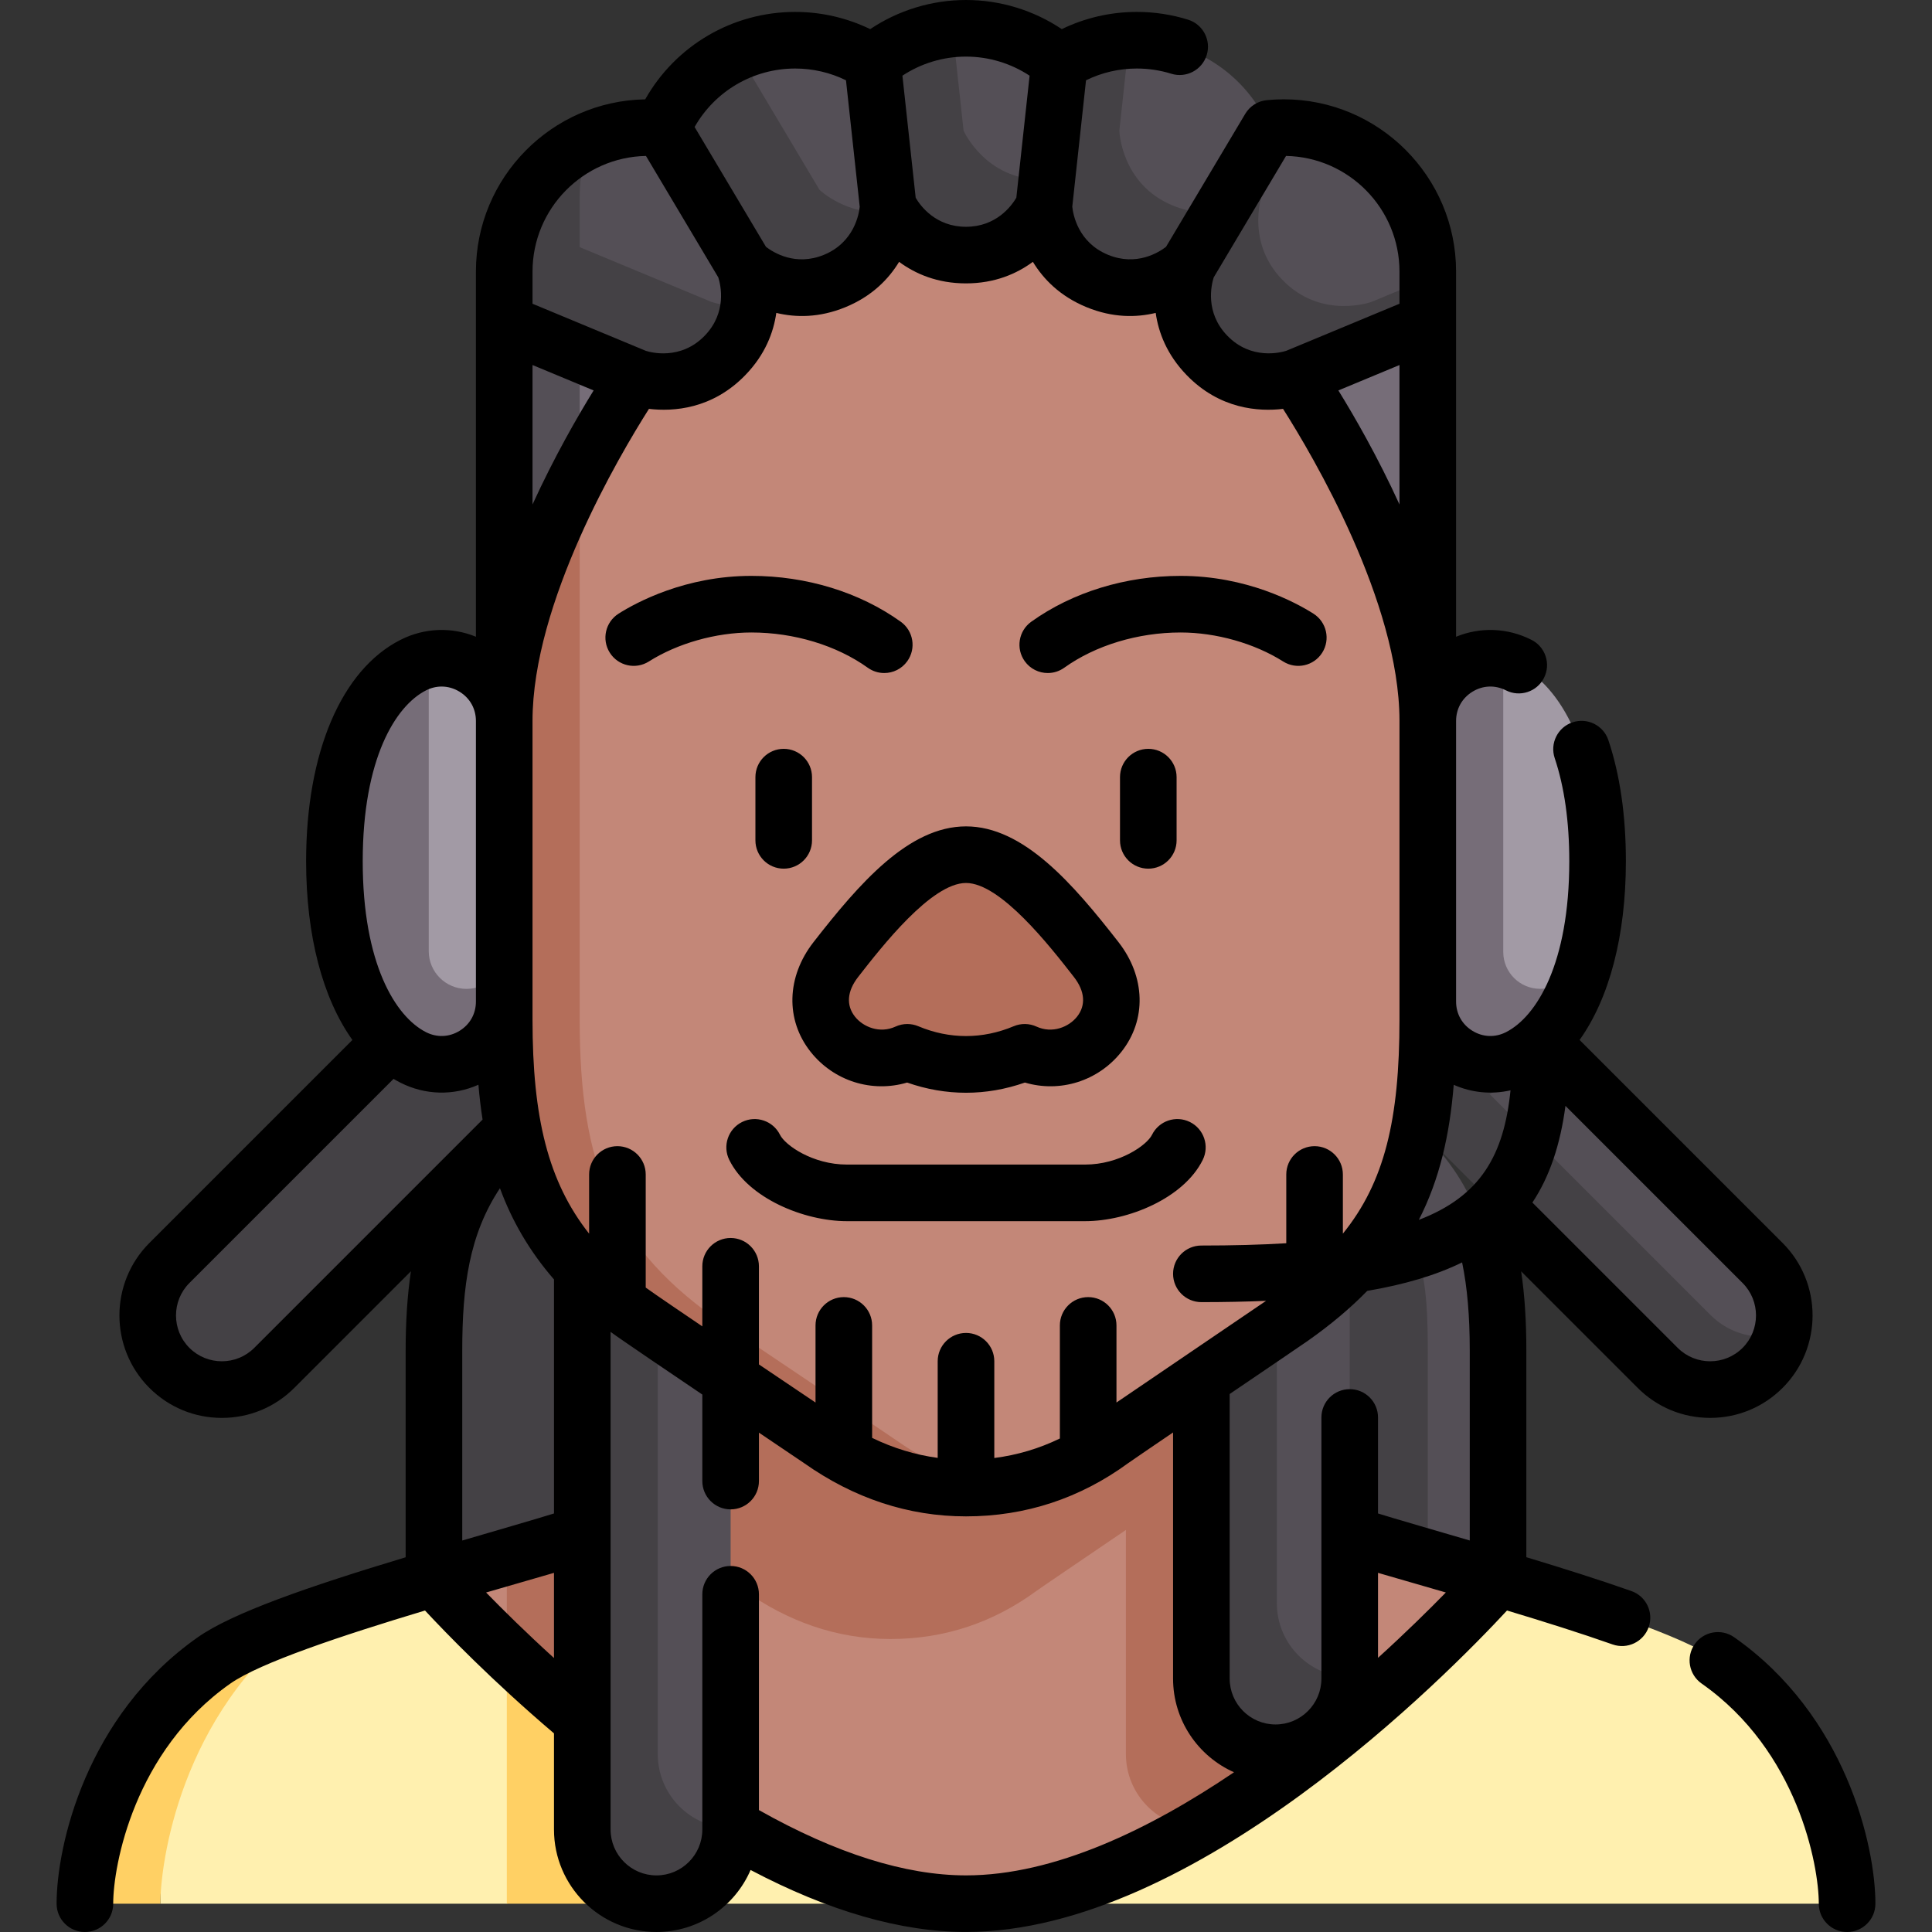 <svg id="Capa_1" enable-background="new 0 0 512 512" height="512" viewBox="0 0 512 512" width="512" xmlns="http://www.w3.org/2000/svg"><rect x="0" y="0" width="512" height="512" fill="#333333" stroke="none"/><g><g><path d="m472.202 353.597c-6.533 1.711-13.772 10.026-18.892 4.905-7.676-7.676-68.556-68.556-68.556-68.556 5.491-2.97 19.481-8.961 22.323-15.273l60.031 60.031c5.12 5.121 6.805 12.359 5.094 18.893zm-94.858-53.061c-4.558-4.558-11.463-19.152-16.4-20.874-6.373-2.224-19.467 10.336-10 23.932 16.801 24.129 17.433 36.061 17.433 55.349s0 59.323 0 59.323l28.623 10.669c0-22.187 0-71.005 0-71.005 0-28.251-6.135-43.873-19.656-57.394z" fill="#544f56"/><path d="m453.31 348.502c-7.676-7.676-58.556-58.556-58.556-58.556 5.491-2.97 9.481-8.961 12.323-15.273-18.965-18.965-35.041-35.041-35.041-35.041l-232.205.134s-87.262 87.262-94.938 94.938-7.676 20.122 0 27.798 20.122 7.676 27.798 0 61.966-61.966 61.966-61.966c-13.522 13.521-19.657 29.143-19.657 57.394v80.336h282c0-1.756 0-5.051 0-9.331l-18.624-10.669s0-40.035 0-59.323-.632-31.22-17.433-55.349 5.959-13.499 16.4-3.058c0 0 54.29 54.29 61.966 61.966s20.122 7.676 27.798 0c2.556-2.556 4.241-5.644 5.095-8.905-6.533 1.71-13.772.025-18.892-5.095z" fill="#444145"/><path d="m369.438 410.257c-11.435-3.3-22.712-8.279-31.75-12.815l-17.488 20.824-21.824-32.813c-11.371 7.72-22.705 15.42-23.749 16.185-11.137 8.158-24.01 12.717-38.628 12.717-14.559 0-27.407-4.838-38.628-12.768-.593-.419-6.348-4.299-13.569-9.159-2.909 1.615-6.351 3.451-10.18 5.358l-14.374 14.849h-24.938c-6.25 1.802-12.78 3.692-19.312 5.632 0 0 7.301 8.297 19.312 19.741l39.312 32.883c24.944 17.961 54.631 33.606 82.376 33.606 20.367 0 41.782-8.43 61.599-20.018l7.589-15.131 10.963 3.129c34.736-24.534 60.849-54.209 60.849-54.21-9.472-2.815-18.951-5.526-27.56-8.01z" fill="#c38778"/><path d="m173.624 397.785v73.105c-15.457-11.13-29.091-23.144-39.312-32.883 0-8.46 0-17.058 0-25.373 2.815-.811 5.577-1.606 8.25-2.377 11.148-3.217 22.142-8.029 31.062-12.472zm150.539-41.13h-136.326l5.786 30s-3.702 2.372-9.717 5.715c.762-.22 1.528-.44 2.279-.657-.752.217-1.517.437-2.279.657-.034.019-.069 20.038-.103 20.057 7.221 4.86 12.976 8.74 13.569 9.159 11.221 7.93 24.069 12.768 38.628 12.768 14.618 0 27.491-4.559 38.628-12.717 1.044-.765 12.378-8.464 23.749-16.185v59.392c0 10.709 8.569 19.401 19.222 19.634 6.924-2.273 13.963-7.04 18.552-12.002.99-2.346 1.538-4.925 1.538-7.631 0-5.961 0-38.906 0-67.402-11.455-5.75-19.312-10.787-19.312-10.787z" fill="#b46e5a"/><path d="m489.5 504.5c0-8.879-4.396-43.56-34.243-64.481-9.286-6.509-33.754-14.475-58.257-21.753 0 0-26.114 29.676-60.849 54.21-2.979 7.065-18.406 12.006-18.552 12.002-19.816 11.588-41.231 20.018-61.599 20.018-27.746 0-57.432-15.645-82.376-33.606l-18.032-6.39-21.28-26.493c-12.01-11.444-19.312-19.741-19.312-19.741-11.905 3.536-23.797 7.234-33.948 10.849-33.516 25.178-38.552 43.145-38.552 75.385h91.812l22.278-7.885 17.034 7.885z" fill="#fff0af"/><path d="m42.5 504.5h-20c0-8.879 4.396-43.56 34.243-64.481 4.775-3.347 13.567-7.079 24.309-10.904-33.516 25.178-38.552 65.007-38.552 75.385zm293.651-32.024c-5.961 4.21-12.171 8.271-18.552 12.002.146.003.287.022.434.022 8.148 0 15.138-4.959 18.118-12.024zm-162.527-1.586c-15.457-11.13-29.091-23.144-39.312-32.883v66.493h39.312c0-3.783 0-16.939 0-33.61z" fill="#ffd064"/><path d="m174.312 334.627c0 39.565-10 131.998-10 140.217 0 10.74 18.617 9.453 29.312 9.639 0-13.104 0-148.904 0-148.904z" fill="#544f56"/><path d="m174.312 464.844c0-8.219 0-90.652 0-130.217l-20-.985v151.203s8.8 19.656 19.656 19.656 19.656-8.8 19.656-19.656c0-.102 0-.237 0-.361-10.695-.187-19.312-8.9-19.312-19.64z" fill="#444145"/><path d="m338.376 334.593c0 29.17-10 92.43-10 100.251 0 10.74 18.617 9.453 29.312 9.639 0-12.476 0-110.841 0-110.841z" fill="#544f56"/><path d="m338.376 424.844c0-7.821 0-61.081 0-90.251l-20 .985v109.266s8.8 19.656 19.656 19.656 19.656-8.8 19.656-19.656c0-.107 0-.237 0-.361-10.695-.186-19.312-8.899-19.312-19.639z" fill="#444145"/><path d="m158.489 89.989s-7.084 20.262-14.865 35.249v144.963c0 38.428 8.601 60.794 38.542 80.951 2.293 1.544 43.565 29.274 45.206 30.434 8.617 6.089 28.197 10.345 38.771 11.998 10.504-1.613 19.999-5.731 28.484-11.947 2.074-1.519 44.78-30.423 47.668-32.456 28.823-20.289 36.08-41.452 36.08-78.98 0-1.031 0-4.773 0-4.773l10-35.843-10-38.523c-.003-40.578-24.865-101.073-24.865-101.073s-26.592-55.359-98.15-55.359-96.871 55.359-96.871 55.359z" fill="#c38778"/><path d="m192.166 351.152c-29.941-20.157-38.542-42.523-38.542-80.951 0-7.56 0-84.201 0-144.963-9.482 18.262-20 43.541-20 65.829l-10 36.855 10 37.506v4.773c0 38.428 8.601 60.794 38.542 80.951 2.293 1.544 43.565 29.274 45.206 30.434 11.221 7.93 24.069 12.768 38.628 12.768 3.481 0 6.86-.266 10.144-.771-10.574-1.652-20.155-5.908-28.771-11.998-1.643-1.159-42.914-28.889-45.207-30.433z" fill="#b46e5a"/><path d="m153.624 125.238 14.865-25.249-24.865-16.179z" fill="#766d78"/><path d="m378.376 191.062c0-39.226 0-82.837 0-105.565l-25.068 5.601-9.797 8.891s34.863 50.495 34.865 91.073z" fill="#766d78"/><path d="m153.624 93.81-20-8.313v105.569c0-22.288 10.518-47.567 20-65.829 0-11.191 0-21.843 0-31.427z" fill="#544f56"/><path d="m344.498 34.064-8.055-.057c-5.782-13.718-19.353-23.349-35.174-23.349-.684 0-1.358.038-2.034.074l-18.469 5.91c-6.666-5.695-15.311-9.142-24.766-9.142-1.203 0-2.393.057-3.568.167l-21.198 8.976c-5.923-3.783-12.954-5.984-20.503-5.984-5.431 0-10.585 1.157-15.261 3.203l-19.913 20.146c-1.243-.122-2.503-.188-3.778-.188-5.35 0-10.44 1.105-15.062 3.094-1.988 4.621-6.446 10.299-6.446 15.649 0 2.456.665 27.427.665 27.427s41.862 1.564 47.474.961c.638-6.003-1.232-10.638-1.232-10.638l38.043-14.258c.123-.892.14-1.424.14-1.424l-.372-3.424s42.057-3.626 42.418-3.646l41.241 16.328s4.207 13.05 11.199 20.283c10.339 10.695 23.664 5.82 23.664 5.82l24.865-16.179c0-.688 0-1.318 0-1.836 0-19.628-14.82-35.786-33.878-37.913z" fill="#544f56"/><g fill="#444145"><path d="m217.179 50.312-21.709-36.451c-8.947 3.913-16.116 11.136-19.913 20.146l21.622 36.305s10.253 9.81 24.012 4.158c11.107-4.562 13.514-14.682 14.031-18.417-10.652 1.322-18.043-5.741-18.043-5.741z"/><path d="m188.489 79.989-34.865-14.492c0-6.379 0-11.068 0-13.523 0-5.35 1.105-10.44 3.093-15.062-13.581 5.842-23.093 19.339-23.093 35.062v13.523l34.865 14.492s13.326 4.875 23.664-5.82c4.204-4.349 5.82-9.106 6.257-13.22-5.612.604-9.921-.96-9.921-.96z"/><path d="m275.993 47.599c-14.875 0-20.632-12.969-20.632-12.969l-2.93-26.963c-8.055.749-15.38 4.005-21.198 8.976l4.127 37.988s5.757 12.969 20.632 12.969 20.646-12.969 20.646-12.969l.768-7.071c-.461.025-.932.039-1.413.039z"/><path d="m280.766 16.642-3.359 30.917-.768 7.071s.411 14.189 14.171 19.84c13.759 5.651 24.012-4.158 24.012-4.158l8.611-14.459c-3.617.675-7.915.551-12.623-1.383-13.759-5.651-14.171-19.84-14.171-19.84s1.385-12.745 2.596-23.898c-6.775.358-13.082 2.47-18.469 5.91z"/><path d="m323.433 55.853-8.612 14.459s-5.313 13.163 5.025 23.858c10.339 10.695 23.664 5.82 23.664 5.82l34.865-14.492c0-5.001 0-8.979 0-11.687l-14.865 6.179s-13.326 4.875-23.664-5.82c-10.339-10.694-5.025-23.858-5.025-23.858l9.677-16.248c-1.405-.157-2.83-.245-4.277-.245-1.275 0-2.535.065-3.778.188z"/></g><path d="m113.624 174.807-10 77.259c0 5.523 14.477 20 20 20s10-14.477 10-20v-60.999c0-10.87-10.07-18.378-20-16.26z" fill="#a29aa5"/><path d="m123.624 262.066c-5.523 0-10-4.477-10-10v-77.259c-1.38.294-2.758.771-4.106 1.454-11.042 5.598-20.894 22.365-20.894 51.986s9.852 46.388 20.894 51.986 24.106-2.426 24.106-14.806v-13.362c0 5.523-4.477 10.001-10 10.001z" fill="#766d78"/><path d="m402.482 176.261c-1.348-.683-2.725-1.16-4.106-1.454l-10 77.463c0 5.401 14.378 19.779 19.779 19.779 3.127 0 7.814-11.891 11.207-14.834 2.5-7.757 4.014-17.373 4.014-28.967 0-29.622-9.852-46.389-20.894-51.987z" fill="#a29aa5"/><path d="m398.376 252.27v-77.463c-9.931-2.117-20 5.391-20 16.26v74.361c0 12.38 13.063 20.404 24.106 14.806 6.72-3.407 12.995-10.959 16.881-23.019-3.393 2.943-8.08 4.834-11.207 4.834-5.401 0-9.78-4.379-9.78-9.779z" fill="#766d78"/><path d="m221.5 254.29c-11.861 15.215 4.819 31.075 18.945 24.583 10.139 4.257 20.971 4.257 31.11 0 14.125 6.492 30.806-9.368 18.945-24.583s-23.287-27.792-34.5-27.792-22.639 12.577-34.5 27.792z" fill="#b46e5a"/></g><g><g><path d="m489.5 512c-4.142 0-7.5-3.358-7.5-7.5 0-10.174-5.578-40.487-31.047-58.339-3.392-2.377-4.214-7.055-1.837-10.446 2.378-3.393 7.055-4.213 10.446-1.837 29.613 20.756 37.438 55.271 37.438 70.622 0 4.142-3.358 7.5-7.5 7.5zm-315.532 0c-14.974 0-27.156-12.182-27.156-27.156v-25.484c-16.339-13.887-28.617-26.576-34.179-32.556-22.068 6.642-43.717 13.841-51.585 19.357-25.47 17.852-31.048 48.165-31.048 58.339 0 4.142-3.358 7.5-7.5 7.5s-7.5-3.358-7.5-7.5c0-15.351 7.825-49.866 37.438-70.623 9.182-6.436 29.031-13.332 55.062-21.182v-54.765c0-7.729.45-14.689 1.402-21.033l-30.908 30.909c-5.129 5.129-11.949 7.954-19.203 7.954s-14.073-2.825-19.202-7.954c-10.587-10.588-10.587-27.816 0-38.404l53.802-53.802c-7.849-10.993-12.268-27.55-12.268-47.353 0-28.804 9.347-50.738 25.003-58.675 6.34-3.214 13.575-3.467 19.997-.829v-96.769c0-24.91 20.052-45.225 44.863-45.648 8.037-14.227 23.119-23.167 39.745-23.167 6.926 0 13.708 1.564 19.883 4.559 7.479-5.006 16.318-7.718 25.386-7.718s17.907 2.712 25.385 7.717c6.175-2.995 12.957-4.559 19.883-4.559 4.63 0 9.202.692 13.588 2.059 3.955 1.231 6.163 5.436 4.931 9.391-1.231 3.955-5.438 6.163-9.391 4.931-2.94-.916-6.012-1.38-9.128-1.38-4.693 0-9.286 1.07-13.461 3.116l-3.64 33.495c.208 2.046 1.507 9.484 9.491 12.763 7.542 3.096 13.469-.668 15.35-2.118l20.992-35.246c1.219-2.046 3.337-3.392 5.708-3.626 1.509-.149 3.027-.224 4.514-.224 25.174 0 45.655 20.481 45.655 45.655v96.77c6.422-2.64 13.656-2.387 19.997.828 3.695 1.873 5.171 6.386 3.298 10.081s-6.387 5.171-10.081 3.298c-2.885-1.462-6.121-1.332-8.877.362-2.756 1.693-4.337 4.519-4.337 7.754v74.36c0 3.235 1.581 6.061 4.337 7.754 2.757 1.693 5.991 1.826 8.877.362 8.115-4.114 16.786-18.173 16.786-45.296 0-10.493-1.299-19.688-3.862-27.327-1.317-3.927.799-8.179 4.726-9.496s8.178.799 9.496 4.726c3.079 9.18 4.64 19.979 4.64 32.097 0 19.803-4.419 36.36-12.268 47.353l53.802 53.801c10.587 10.588 10.587 27.816 0 38.404-5.129 5.129-11.949 7.954-19.203 7.954s-14.073-2.825-19.202-7.954l-30.883-30.883c.929 6.246 1.376 13.164 1.376 21.007v54.75c9.755 2.943 19.319 5.967 27.839 8.969 3.907 1.376 5.958 5.66 4.581 9.566s-5.659 5.957-9.566 4.581c-8.495-2.993-18.129-6.031-27.975-8.993-15.578 16.815-82.664 85.192-143.379 85.192-17.228 0-36.394-5.52-57.084-16.427-4.166 9.658-13.78 16.433-24.947 16.433zm-12.156-159.036v131.88c0 6.703 5.453 12.156 12.156 12.156s12.156-5.453 12.156-12.156v-62.344c0-4.142 3.358-7.5 7.5-7.5s7.5 3.358 7.5 7.5v57.19c20.383 11.487 38.829 17.306 54.876 17.306 23.418 0 48.713-12.225 71.024-27.328-9.505-4.231-16.148-13.766-16.148-24.824v-65.23c-6.224 4.231-11.137 7.581-11.82 8.077-12.829 9.397-27.316 14.164-43.056 14.164-15.224 0-29.676-4.758-42.956-14.143-.579-.407-5.538-3.751-11.92-8.047v12.835c0 4.142-3.358 7.5-7.5 7.5s-7.5-3.358-7.5-7.5v-22.927c-5.546-3.729-22.36-15.123-24.312-16.609zm164.064 16.462v75.418c0 6.703 5.453 12.156 12.156 12.156s12.156-5.453 12.156-12.156v-38.263c-.003-.116-.003-.232 0-.349v-30.591c0-4.142 3.358-7.5 7.5-7.5s7.5 3.358 7.5 7.5v25.442c2.121.706 19.854 5.863 24.312 7.161v-50.314c0-9.16-.652-16.783-2.025-23.377-6.885 3.378-15.202 5.85-25.143 7.545-4.411 4.527-9.607 8.915-15.719 13.217-1.339.942-10.246 6.99-20.56 13.991-.058.039-.117.08-.177.12zm-197.057 52.603c4.483 4.6 10.628 10.67 17.993 17.36v-22.568c-.725.22-14.226 4.115-17.993 5.208zm236.369-5.208v22.523c7.359-6.681 13.5-12.736 17.978-17.32-3.713-1.077-17.252-4.983-17.978-5.203zm-232.697-101.928c-8.133 12.242-9.991 25.982-9.991 43.037v50.323c4.26-1.244 22.194-6.464 24.312-7.169v-62.019c-6.561-7.565-11.158-15.579-14.321-24.172zm123.509 38.347c4.142 0 7.5 3.358 7.5 7.5v25.644c6.07-.774 11.875-2.5 17.376-5.167v-29.97c0-4.142 3.358-7.5 7.5-7.5s7.5 3.358 7.5 7.5v20.432c4.784-3.263 12.313-8.376 21.752-14.784 7.001-4.753 14.179-9.626 17.896-12.163-5.39.234-11.098.346-17.148.346-4.142 0-7.5-3.358-7.5-7.5s3.358-7.5 7.5-7.5c8.28 0 15.758-.196 22.5-.606v-18.225c0-4.142 3.358-7.5 7.5-7.5s7.5 3.358 7.5 7.5v15.682c11.038-13.631 15-30.243 15-56.729v-79.314c-.087-31.36-22.909-70.021-30.853-82.529-6.412.755-16.779.118-25.569-8.975-5.22-5.399-7.442-11.255-8.183-16.458-5.106 1.235-11.366 1.336-18.312-1.516-7.063-2.9-11.477-7.477-14.234-12.02-4.276 3.155-10.098 5.711-17.733 5.711-7.632 0-13.449-2.553-17.722-5.707-2.757 4.542-7.17 9.116-14.231 12.015-6.944 2.853-13.207 2.751-18.312 1.516-.741 5.203-2.963 11.059-8.183 16.458-8.788 9.09-19.154 9.727-25.566 8.976-7.958 12.546-30.856 51.376-30.856 82.709v79.134c0 25.916 4.104 42.928 15 56.735v-15.689c0-4.142 3.358-7.5 7.5-7.5s7.5 3.358 7.5 7.5v29.972c1.662 1.247 13.225 9.086 15 10.279v-15.919c0-4.142 3.358-7.5 7.5-7.5s7.5 3.358 7.5 7.5v26.006c6.028 4.055 11.295 7.601 15 10.099v-20.436c0-4.142 3.358-7.5 7.5-7.5s7.5 3.358 7.5 7.5v29.806c5.615 2.723 11.421 4.494 17.376 5.299v-25.612c.002-4.142 3.36-7.5 7.502-7.5zm150.102-34.552 38.511 38.511c4.74 4.739 12.452 4.74 17.191 0s4.739-12.452 0-17.191l-46.942-46.942c-1.368 10.26-4.175 18.722-8.76 25.622zm-301.81-32.776-54.097 54.096c-4.739 4.739-4.739 12.451 0 17.191 4.739 4.739 12.451 4.74 17.191 0l60.499-60.5c-.47-3.007-.832-6.084-1.101-9.232-6.583 2.938-14.099 2.781-20.659-.544-.619-.316-1.231-.653-1.833-1.011zm280.961 1.572c-1.079 13.27-3.729 25.021-9.247 35.791 16.412-6.263 22.556-17.214 24.297-34.331-5.028 1.155-10.282.658-15.05-1.46zm-268.212-105.543c-1.397 0-2.801.335-4.131 1.009-8.115 4.114-16.786 18.173-16.786 45.296s8.671 41.183 16.786 45.296c2.885 1.462 6.121 1.331 8.877-.362s4.337-4.519 4.337-7.754v-74.36c0-3.235-1.581-6.061-4.337-7.754-1.487-.912-3.112-1.371-4.746-1.371zm24.083-85.205v36.951c5.776-12.652 11.99-23.41 16.194-30.22zm213.558 6.732c4.205 6.81 10.417 17.567 16.194 30.219v-36.95zm-183.529-10.493c1.213.39 9.201 2.609 15.608-4.018 5.948-6.153 4.236-13.416 3.593-15.446l-19.168-32.186c-16.631.317-30.062 13.944-30.062 30.649v8.518zm150.493-19.465c-.644 2.031-2.355 9.293 3.593 15.446 6.339 6.556 14.223 4.454 15.636 4.006l30.001-12.47v-8.519c0-16.705-13.431-30.333-30.062-30.649zm-118.656-8.098c1.937 1.496 7.828 5.208 15.352 2.121 8.082-3.319 9.314-10.942 9.493-12.737l-3.642-33.521c-4.175-2.046-8.768-3.116-13.461-3.116-11.141 0-21.25 5.977-26.655 15.496zm39.676-12.992c1.299 2.202 5.336 7.679 13.328 7.679 7.955 0 12-5.425 13.343-7.695l3.515-32.348c-4.981-3.281-10.841-5.056-16.852-5.056s-11.871 1.775-16.851 5.056zm44.887 271.202h-63.106c-11.382 0-26.157-6.072-31.182-16.234-1.836-3.713-.315-8.211 3.398-10.047 3.715-1.837 8.211-.314 10.048 3.398 1.36 2.751 8.651 7.883 17.736 7.883h63.106c9.085 0 16.376-5.132 17.736-7.883 1.836-3.713 6.333-5.235 10.048-3.398 3.713 1.836 5.234 6.334 3.398 10.047-5.025 10.162-19.8 16.234-31.182 16.234zm-31.553-34.031c-5.237 0-10.474-.901-15.607-2.704-9.265 2.757-19.403-.349-25.582-8.152-6.696-8.457-6.393-19.862.774-29.056 12.102-15.524 25.191-30.681 40.415-30.681s28.313 15.157 40.415 30.681c7.167 9.194 7.471 20.599.774 29.056-6.179 7.803-16.316 10.91-25.582 8.152-5.133 1.802-10.37 2.704-15.607 2.704zm-15.555-18.218c.987 0 1.974.195 2.904.585 8.276 3.476 17.026 3.476 25.303 0 1.936-.813 4.126-.777 6.036.1 4.166 1.916 8.558.125 10.742-2.635 2.391-3.02 2.091-6.756-.844-10.522-6.301-8.083-19.414-24.903-28.584-24.903s-22.283 16.82-28.584 24.903c-2.936 3.766-3.235 7.503-.844 10.522 2.184 2.758 6.574 4.549 10.742 2.635.99-.456 2.059-.685 3.129-.685zm63.864-41.168c-4.142 0-7.5-3.358-7.5-7.5v-16.757c0-4.142 3.358-7.5 7.5-7.5s7.5 3.358 7.5 7.5v16.757c0 4.142-3.358 7.5-7.5 7.5zm-96.618 0c-4.142 0-7.5-3.358-7.5-7.5v-16.757c0-4.142 3.358-7.5 7.5-7.5s7.5 3.358 7.5 7.5v16.757c0 4.142-3.358 7.5-7.5 7.5zm69.978-51.845c-2.337 0-4.64-1.089-6.104-3.134-2.411-3.368-1.636-8.053 1.732-10.464 10.941-7.834 24.999-12.148 39.582-12.148 17.482 0 30.435 7.001 35.193 10.011 3.5 2.215 4.542 6.848 2.328 10.348-2.215 3.5-6.846 4.543-10.348 2.328-7.607-4.813-17.765-7.687-27.172-7.687-11.312 0-22.556 3.406-30.85 9.345-1.323.946-2.849 1.401-4.361 1.401zm-43.338 0c-1.512 0-3.037-.456-4.36-1.402-8.294-5.939-19.538-9.345-30.85-9.345-9.407 0-19.565 2.874-27.172 7.687-3.502 2.215-8.133 1.172-10.348-2.328s-1.172-8.133 2.328-10.348c4.758-3.01 17.71-10.011 35.193-10.011 14.583 0 28.641 4.314 39.582 12.148 3.368 2.412 4.143 7.097 1.732 10.464-1.465 2.046-3.769 3.135-6.105 3.135z"/></g></g></g></svg>